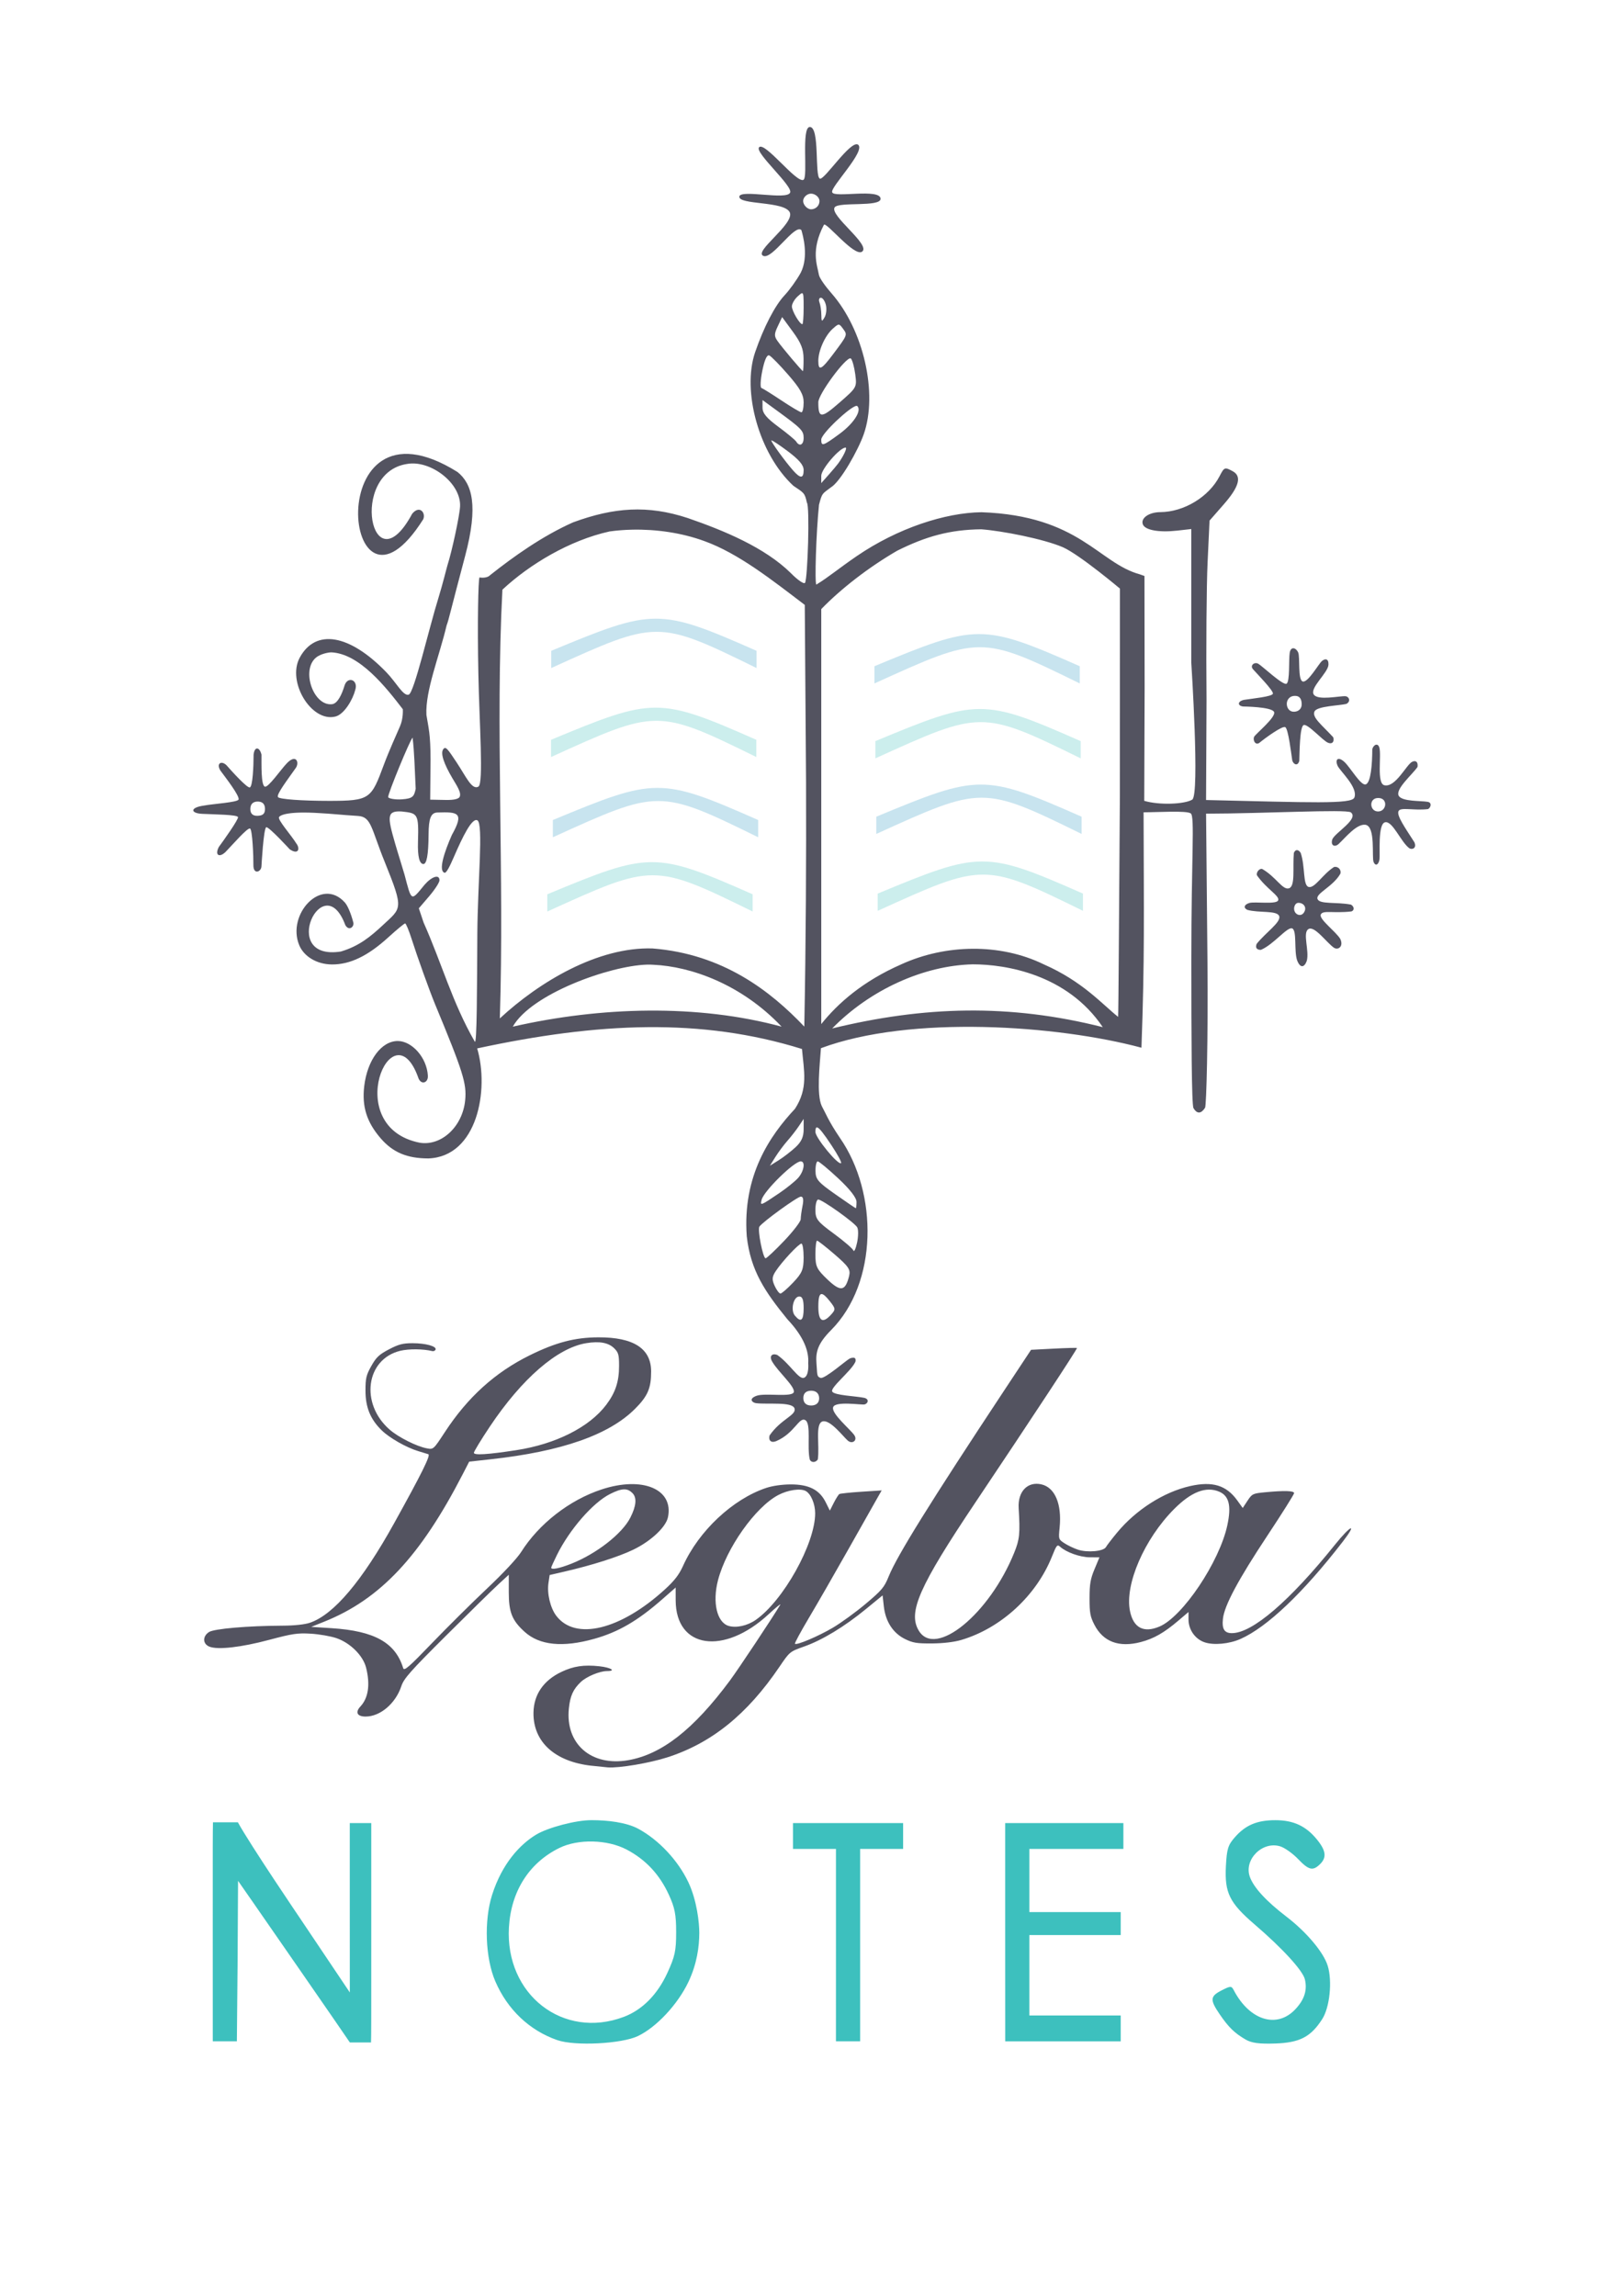 <?xml version="1.0" encoding="UTF-8" standalone="no"?>
<!-- Created with Inkscape (http://www.inkscape.org/) -->

<svg
   xmlns:dc="http://purl.org/dc/elements/1.1/"
   xmlns:cc="http://creativecommons.org/ns#"
   xmlns:rdf="http://www.w3.org/1999/02/22-rdf-syntax-ns#"
   xmlns:svg="http://www.w3.org/2000/svg"
   xmlns="http://www.w3.org/2000/svg"
   xmlns:sodipodi="http://sodipodi.sourceforge.net/DTD/sodipodi-0.dtd"
   xmlns:inkscape="http://www.inkscape.org/namespaces/inkscape"
   width="210mm"
   height="297mm"
   viewBox="0 0 210 297"
   version="1.1"
   id="svg8"
   inkscape:version="0.92.2 (5c3e80d, 2017-08-06)"
   sodipodi:docname="Vertical.svg">
  <defs
     id="defs2" />
  <sodipodi:namedview
     id="base"
     pagecolor="#ffffff"
     bordercolor="#666666"
     borderopacity="1.0"
     inkscape:pageopacity="0.0"
     inkscape:pageshadow="2"
     inkscape:zoom="0.7"
     inkscape:cx="891.34415"
     inkscape:cy="695.2466"
     inkscape:document-units="mm"
     inkscape:current-layer="layer1"
     showgrid="false"
     inkscape:window-width="2560"
     inkscape:window-height="1340"
     inkscape:window-x="2560"
     inkscape:window-y="27"
     inkscape:window-maximized="1" />
  <g
     inkscape:label="Layer 1"
     inkscape:groupmode="layer"
     id="layer1">
    <g
       id="g1090"
       transform="matrix(0.57,0,0,0.57,10.587,3.431)">
      <path
         sodipodi:nodetypes="ccccccccccccccccccccccccccccccsccccsccscsscscccccssccccccccccccccccccsccccccccccccccsccsccccsscccccccscccscsccccccsccccscccccccccccccccccccccccccccccccccccscccccccccccccccccccccccccccsccccccccccscssscsssccsccccscccccccscsscscccscsccccccsscccscssccccscccccscccccscccccccsccccccccccccccccsccccccscccccsccccccsssccccccscccsccccccccccscccccsssccccsccscccccccccccccccccccccscccccccscccccccccccccccscccccssscccsccsscccsscsccssscscscssccssccccscczccssczzcszzczzccsccc"
         inkscape:connector-curvature="0"
         id="path914"
         d="m 165.261,22.797 c -2.013,0.018 -0.363,11.38 -1.449,12 -1.584,0.835 -8.83,-8.842 -10.09,-7.373 -0.995,1.246 7.934,8.949 7.039,10.318 -0.9,1.667 -10.984,-0.772 -11.496,0.783 -0.43,2.054 10.391,0.989 11.475,3.73 0.899,2.701 -8.32,8.844 -6.031,9.807 2.058,0.851 7.074,-7.32 8.625,-5.869 0.361,1.19 1.715,6.041 -0.139,9.68 -0.875,1.602 -2.53,3.912 -3.678,5.133 -2.183,2.321 -4.724,7.233 -6.668,12.887 -3.063,8.908 0.914,23.179 8.674,30.342 2.347,1.602 2.577,1.541 3.06,3.807 0.704,0.745 0.186,17.238 -0.416,18.211 -0.226,0.365 -1.666,-0.616 -3.201,-2.182 -5.911,-5.833 -15.168,-9.667 -23.424,-12.518 -9.125,-2.997 -16.752,-2.423 -26.023,0.977 -6.998,3.117 -13.51,7.761 -18.837,11.986 -0.571,0.629 -1.782,0.638 -2.409,0.512 -0.293,0.522 -0.49,10.376 -0.258,21.854 0.232,11.478 1.216,24.956 0.008,25.633 -1.485,0.832 -2.794,-2.259 -4.941,-5.494 -2.027,-3.053 -2.497,-3.768 -3.051,-2.979 -0.67,0.955 0.199,3.338 2.086,6.557 0.935,1.596 2.224,3.406 1.582,4.344 -0.669,0.702 -2.748,0.603 -4.01,0.578 l -2.609,-0.053 0.082,-9.074 c -0.016,-5.925 -0.449,-7.077 -0.939,-10.156 -0.273,-5.533 2.928,-13.295 4.592,-20.344 0.506,-1.298 0.86,-3.207 4.189,-15.705 3.064,-11.5 1.591,-16.42 -1.725,-19.084 -31.537,-19.744 -26.013,39.623 -7.779,10.727 0.629,-1.467 -0.827,-3.286 -2.508,-1.254 -9.214,17.136 -14.492,-9.345 -1.105,-11.309 5.205,-0.907 12.234,4.308 11.975,9.656 -0.101,2.083 -1.844,10.178 -2.85,13.301 -0.177,0.55 -1.082,4.294 -2.102,7.594 -2.043,6.538 -5.464,21.393 -6.699,21.814 -1.235,0.421 -2.774,-2.69 -5.074,-5.072 -8.378,-8.677 -16.089,-9.974 -19.678,-3.311 -2.948,5.474 2.665,14.721 8.107,13.355 2.047,-0.514 3.978,-3.951 4.5,-6.031 0.756,-2.34 -1.767,-3.205 -2.436,-0.979 -0.535,1.781 -1.499,4.05 -2.812,4.207 -4.253,0.507 -7.148,-7.834 -3.58,-10.641 0.966,-0.76 2.666,-1.123 3.416,-1.123 6.399,0.307 12.386,7.918 16.215,12.908 4.46e-4,0.245 0.122,2.107 -0.646,3.879 -0.768,1.772 -2.55,5.726 -3.639,8.656 -2.907,7.825 -3.096,8.262 -12.471,8.262 -6.123,0 -11.309,-0.37 -11.586,-0.859 -0.397,-0.625 2.179,-3.942 4.057,-6.631 0.838,-1.216 0.083,-3.258 -2.045,-1.041 -1.36,1.417 -4.227,5.582 -4.994,5.303 -0.883,-0.321 -0.752,-4.909 -0.762,-7.266 -0.449,-1.812 -1.593,-1.907 -1.793,0.018 -10e-7,2.511 -0.19,7.299 -0.875,7.428 -0.611,0.115 -3.827,-3.386 -5.287,-5.049 -1.166,-1.12 -2.355,-0.398 -1.379,1.209 1.188,1.609 4.445,5.807 4.129,6.596 -0.314,0.648 -5.695,0.949 -7.895,1.367 -3.205,0.449 -3.028,1.745 -0.348,1.871 3.005,0.141 7.858,0.179 8.117,0.727 0.213,0.45 -3.434,5.553 -4.357,6.799 -0.99,1.92 0.17,2.456 1.537,1.117 1.603,-1.654 4.94,-5.516 5.541,-5.316 0.56,0.186 0.799,6.432 0.773,8.297 -0.031,2.279 1.794,1.556 1.83,0.279 0,0 0.48,-8.738 1.096,-8.865 0.616,-0.127 5.33,5.018 5.33,5.018 2.053,1.364 2.329,-0.245 1.527,-1.279 -1.218,-1.98 -4.333,-5.424 -3.959,-6.041 0.335,-0.553 2.479,-1.335 9.135,-0.904 2.488,0.116 5.154,0.422 8.754,0.643 3.103,0.176 2.974,2.767 6.152,10.572 4.36,10.806 3.755,10.242 -0.537,14.27 -2.734,2.537 -5.327,4.703 -9.479,5.934 -14.264,2.207 -3.969,-19.431 1.021,-5.992 0.86,1.446 2.031,0.35 1.822,-0.568 -0.606,-2.315 -1.363,-3.962 -1.967,-4.611 -5.354,-5.868 -13.177,2.78 -10.336,9.689 1.016,2.53 3.923,4.39 7.441,4.414 4.096,0.028 8.151,-1.921 12.785,-6.145 1.911,-1.742 3.634,-3.166 3.828,-3.166 0.194,0 0.853,1.575 1.465,3.5 1.26,3.966 4.089,11.841 5.33,14.834 6.372,15.364 7.199,18 6.836,21.779 -0.574,5.976 -5.367,10.462 -10.32,9.658 -18.027,-3.596 -6.209,-30.831 -0.385,-14.922 0.566,1.962 2.367,1.401 2.234,-0.318 -0.246,-4.116 -3.613,-7.805 -6.777,-7.844 -3.727,-0.045 -6.97,4.293 -7.67,10.264 -0.541,4.615 0.57,8.141 3.719,11.799 2.77,3.218 6.008,4.584 10.859,4.584 11.109,-0.411 13.837,-15.579 11.066,-24.969 27.488,-5.92 50.864,-6.984 73.729,0.131 0.436,4.979 1.46,8.912 -1.596,13.582 -5.72,6.122 -11.932,15.181 -10.941,28.92 0.879,7.833 4.143,12.59 9.217,18.832 3.863,4.099 4.918,7.387 4.734,9.986 0,0 0.263,2.8 -0.939,3.299 -1.202,0.498 -3.181,-3.145 -6.074,-5.168 -1.169,-0.471 -1.937,0.231 -1.143,1.533 1.39,2.357 5.076,5.502 4.896,6.834 -0.18,1.332 -6.512,0.189 -8.447,0.885 -1.935,0.696 -0.997,1.585 -0.088,1.689 2.655,0.306 8.157,-0.376 8.678,1.174 0.521,1.55 -3.064,2.38 -5.654,6.15 -0.309,1.171 0.399,1.755 1.506,1.283 4.155,-1.771 5.18,-5.549 6.588,-4.773 1.408,0.776 0.356,6.119 1.035,8.959 0.229,0.598 1.167,0.857 1.816,-0.006 0.464,-3.121 -0.656,-8.122 1.066,-8.646 1.722,-0.525 4.718,3.466 5.75,4.352 1.032,0.885 2.274,-0.069 1.469,-1.242 -0.944,-1.374 -5.299,-4.925 -4.795,-6.355 0.504,-1.43 6.349,-0.472 7.096,-0.611 0.747,-0.14 1.225,-1.176 -0.025,-1.5 -1.868,-0.401 -6.816,-0.543 -7.289,-1.432 -0.473,-0.889 4.178,-4.567 5.174,-6.572 0.056,-0.112 0.114,-0.198 0.125,-0.309 0.023,-0.23 0.035,-0.521 -0.131,-0.682 -0.149,-0.144 -0.408,-0.11 -0.615,-0.096 -0.204,0.014 -0.387,0.087 -0.586,0.178 -0.692,0.314 -5.669,4.687 -6.609,4.387 -0.941,-0.3 -0.717,-0.917 -0.924,-3.227 -0.207,-2.559 0.19,-4.497 3.35,-7.658 10.552,-10.653 10.707,-30.998 1.957,-43.604 -2.643,-3.903 -3.242,-5.648 -4.111,-7.205 -1.233,-2.665 -0.449,-9.355 -0.187,-13.136 20.306,-7.572 53.7,-5.223 72.757,-0.108 0.74,-20.096 0.541,-30.329 0.482,-53.43 3.166,0 9.77,-0.435 10.713,0.254 0.943,0.689 0.122,9.771 0.129,33.268 0.005,17.252 0.054,32.869 0.484,33.607 0.846,1.453 1.781,1.245 2.635,-0.074 0.297,-0.458 0.709,-15.534 0.539,-33.5 l -0.314,-33.244 c 13.218,-0.022 31.636,-1.043 32.859,-0.301 1.892,1.496 -3.507,4.573 -4.188,6.094 -0.482,1.475 0.557,1.897 1.434,1.076 1.594,-1.492 4.072,-4.605 6.076,-4.344 2.36,0.386 1.384,7.363 1.85,8.451 0.466,1.088 1.161,0.539 1.332,-0.613 0.171,-1.152 -0.429,-8.044 1.275,-8.41 1.704,-0.367 3.557,4.443 5.486,5.889 0.642,0.41 1.763,0.012 1.158,-1.359 -2.121,-3.311 -4.041,-6.015 -3.605,-7.037 0.436,-1.022 3.49,-0.08 6.711,-0.488 0.582,-0.277 0.983,-1.457 -0.074,-1.641 -1.574,-0.273 -5.605,-0.042 -6.516,-1.275 -1.082,-1.467 2.994,-4.866 4.201,-6.643 0.148,-1.022 -0.282,-1.571 -1.158,-1.203 -1.324,0.555 -3.779,5.902 -6.35,5.361 -1.822,-0.384 -0.641,-6.742 -1.158,-8.549 -0.342,-1.195 -1.373,-0.608 -1.602,0.365 -0.012,3.348 -0.313,7.579 -1.482,7.984 -1.095,0.38 -3.501,-3.839 -4.809,-5.059 -1.461,-1.363 -2.211,-0.645 -1.602,0.791 0.496,1.212 4.739,4.925 3.822,7.266 -0.616,1.531 -9.849,1.1 -33.662,0.549 l 0.107,-22.66 c -0.114,-11.917 -0.007,-25.962 0.238,-31.211 l 0.445,-9.543 3.262,-3.727 c 3.485,-3.982 4.109,-6.353 1.973,-7.496 -1.792,-0.959 -1.892,-0.921 -2.965,1.154 -2.425,4.689 -8.09,8.118 -13.453,8.145 -2.576,0.013 -4.498,1.366 -3.955,2.781 0.504,1.313 3.67,1.881 7.85,1.41 l 3.146,-0.355 v 30.369 c 0,0 1.948,30.003 0.209,31.049 -1.739,1.046 -7.443,1.29 -10.891,0.27 l 0.088,-25.74 -0.037,-25.291 -1.037,-0.371 c -9.408,-2.561 -13.682,-13.3 -35.941,-14.102 -8.239,0.1 -19.036,3.599 -28.355,9.975 -4.366,2.995 -6.244,4.669 -9.156,6.453 -0.385,-0.385 -0.067,-11.474 0.607,-18.107 0.725,-2.773 0.738,-2.451 2.678,-3.942 2.216,-1.302 6.231,-8.524 7.473,-12.055 3.27,-9.296 -0.031,-23.729 -7.32,-32.02 -1.28,-1.456 -2.659,-3.321 -2.84,-4.146 -0.399,-2.268 -1.902,-5.586 1.125,-11.389 0.504,-0.781 6.932,7.4 8.678,6.086 2.047,-1.544 -7.516,-8.246 -6.225,-10.062 0.947,-1.303 10.33,-6.25e-4 10.41,-1.906 -0.002,-2.486 -10.627,-0.147 -10.982,-1.51 -0.509,-1.109 7.736,-9.396 5.869,-10.801 -1.691,-1.1 -7.691,8.161 -8.678,7.711 -1.212,-0.598 0.038,-11.698 -2.266,-11.725 z m 0.258,15.133 c 0.917,0 1.938,0.78 1.926,1.703 -0.015,1.144 -0.972,1.852 -1.889,1.852 -0.917,0 -1.816,-1.041 -1.816,-1.889 0,-0.811 0.863,-1.666 1.779,-1.666 z m -2,22.6 c 0.326,0.045 0.332,0.93 0.332,3.26 0,2.074 -0.132,3.77 -0.295,3.77 -0.609,0 -2.371,-3.005 -2.371,-4.045 0,-0.595 0.601,-1.625 1.334,-2.289 0.494,-0.447 0.804,-0.722 1,-0.695 z m 4.248,1.029 c 0.399,0 0.909,0.729 1.133,1.619 0.223,0.89 0.088,2.164 -0.301,2.832 -0.626,1.076 -0.709,1.013 -0.727,-0.562 -0.011,-0.978 -0.203,-2.254 -0.426,-2.834 -0.223,-0.58 -0.079,-1.055 0.32,-1.055 z m -8.797,4.387 2.424,3.307 c 1.876,2.558 2.429,3.948 2.441,6.141 0.009,1.558 -0.059,2.822 -0.15,2.809 -0.24,-0.034 -4.663,-5.274 -5.754,-6.816 -0.786,-1.112 -0.778,-1.602 0.059,-3.369 z m 12.836,1.721 c 0.301,-5.97e-4 0.539,0.314 0.998,0.941 1.025,1.401 1.046,1.35 -2.285,5.789 -2.67,3.558 -3.334,3.853 -3.334,1.475 0,-2.317 1.524,-5.72 3.252,-7.26 0.707,-0.63 1.069,-0.945 1.369,-0.945 z m -15.943,6.965 c 0.066,-0.015 0.13,-0.008 0.195,0.021 0.436,0.195 2.368,2.167 4.293,4.383 2.733,3.146 3.5,4.523 3.5,6.277 0,1.236 -0.225,2.245 -0.5,2.244 -0.275,-0.001 -2.3,-1.2 -4.5,-2.664 -2.2,-1.464 -4.259,-2.75 -4.576,-2.857 -0.317,-0.107 -0.224,-1.892 0.207,-3.967 0.449,-2.161 0.922,-3.334 1.381,-3.438 z m 18.627,0.676 c 0.036,0.007 0.066,0.023 0.092,0.049 0.325,0.325 0.768,1.927 0.984,3.562 0.391,2.96 0.376,2.99 -3.596,6.457 -4.142,3.616 -4.785,3.601 -4.785,-0.105 0,-1.841 6.18,-10.182 7.305,-9.963 z m -19.971,9.473 3.5,2.555 c 5.352,3.908 5.832,4.405 5.832,6.039 0,1.568 -0.935,2.036 -1.676,0.838 -0.232,-0.375 -2.049,-1.885 -4.039,-3.355 -2.737,-2.022 -3.617,-3.087 -3.617,-4.375 z m 21.309,1.318 c 0.095,-0.011 0.167,0.005 0.213,0.051 1.043,1.043 -0.814,3.933 -4.059,6.314 -3.764,2.763 -4.131,2.876 -4.131,1.275 0,-1.326 6.553,-7.481 7.977,-7.641 z m -19.234,7.844 c 0.343,0.094 1.827,1.081 3.592,2.4 2.631,1.968 3.666,3.185 3.666,4.312 0,1.971 -0.73,1.992 -2.42,0.07 -1.812,-2.061 -4.912,-6.332 -4.912,-6.768 0,-0.025 0.025,-0.029 0.074,-0.016 z m 16.764,1.623 c 0.461,-0.005 -0.418,1.892 -1.682,3.627 -0.281,0.385 -1.257,1.541 -2.168,2.568 l -1.656,1.867 v -1.658 c 0,-1.53 4.177,-6.389 5.506,-6.404 z m 30.834,18.545 c 4.678,0.347 14.128,2.18 18.543,4.084 3.787,1.695 12.916,9.371 12.916,9.371 l -0.012,47.18 c -0.187,25.483 -0.309,48.716 -0.402,50.021 -3.576,-2.838 -8.059,-8.057 -16.887,-11.923 -9.865,-4.828 -22.299,-4.589 -32.331,0 -8.773,3.848 -14.42,8.88 -18.167,13.557 v -47.09 -47.09 c 4.493,-4.637 10.753,-9.487 17.23,-13.248 6.502,-3.242 11.923,-4.785 19.109,-4.863 z m -79.191,0.082 c 5.364,-0.107 11.127,0.696 16.299,2.586 7.791,2.812 15.406,8.864 22.809,14.49 l 0.289,40.039 c 0.06,17.395 -0.025,36.432 -0.398,55.666 -7.707,-8.102 -18.453,-16.463 -34.443,-17.734 -12.472,-0.399 -25.82,7.669 -34.67,15.881 1.051,-32.606 -1.043,-66.278 0.586,-97.311 6.135,-5.725 15.241,-11.212 24.334,-13.213 1.663,-0.231 3.407,-0.369 5.195,-0.404 z m 150.057,26.922 c -0.389,-0.038 -0.748,0.251 -0.869,1.043 -0.242,1.583 0.074,6.548 -0.725,6.998 -0.799,0.45 -5.537,-4.045 -6.41,-4.529 -0.873,-0.484 -1.953,0.376 -1.195,1.244 0.758,0.868 4.701,4.877 4.518,5.549 -0.183,0.672 -4.539,1.082 -6.541,1.396 -1.584,0.335 -1.486,1.384 -0.195,1.514 0,0 6.461,0.051 6.994,1.23 0.533,1.179 -4.233,5.008 -4.531,5.66 -0.298,0.653 0.191,1.943 1.137,1.402 1.342,-1.106 5.269,-3.978 5.936,-3.609 0.693,0.368 1.343,5.928 1.59,7.543 0.254,0.917 1.247,1.411 1.598,0.105 0.073,-1.918 0.084,-7.705 0.982,-8.115 0.899,-0.41 4.349,3.541 5.539,4.006 1.19,0.465 1.443,-0.54 1.166,-1.262 -2.554,-2.77 -4.811,-4.447 -4.246,-5.809 0.515,-1.283 5.887,-1.343 7.305,-1.768 1.012,-0.613 0.535,-1.665 -0.291,-1.719 -1.318,-0.086 -6.217,1.032 -7.164,-0.375 -1.004,-1.492 3.262,-4.945 3.334,-6.787 0.055,-1.398 -0.747,-1.44 -1.477,-0.836 -0.729,0.604 -3.203,5.009 -4.369,4.654 -1.166,-0.354 -0.563,-5.567 -1.039,-6.611 -0.238,-0.522 -0.656,-0.888 -1.045,-0.926 z m 0.268,10.803 c 1.283,-0.026 1.558,0.896 1.584,1.865 0.026,0.969 -0.628,1.671 -1.662,1.732 -1.034,0.061 -1.636,-0.712 -1.715,-1.629 -0.079,-0.917 0.51,-1.943 1.793,-1.969 z m -200.246,9.471 c 0.396,3.044 0.497,7.302 0.707,11.619 -0.366,1.742 -0.649,2.209 -3.1,2.387 -1.558,0.113 -3.148,-0.181 -3.148,-0.523 0,-0.926 4.869,-12.748 5.541,-13.482 z m 219.166,13.705 c 2.315,-0.045 1.991,2.999 0.051,3.057 -1.98,0.059 -2.229,-3.037 -0.051,-3.057 z m -254.373,0.809 c 1.029,-0.018 1.707,0.442 1.707,1.705 0,1.263 -0.738,1.49 -1.707,1.525 -0.97,0.035 -1.622,-0.408 -1.621,-1.525 0.001,-1.117 0.592,-1.687 1.621,-1.705 z m 32.727,2.25 c 3.633,0.402 3.905,0.41 3.707,6.879 -0.105,3.423 0.347,4.99 1.209,5.049 0.76,0.02 1.16,-1.967 1.197,-6.713 0.028,-3.602 0.494,-4.937 2.008,-4.984 4.686,-0.148 6.131,0.004 3.279,5.098 -1.676,3.79 -3.121,8.101 -1.678,8.574 0.441,0.145 1.247,-1.539 2.18,-3.689 1.93,-4.448 4.084,-8.891 5.299,-8.199 1.395,0.794 0.051,14.177 -0.02,25.727 -0.07,11.549 -0.069,25.711 -0.6,24.455 -5.083,-8.824 -7.462,-17.72 -11.602,-27.004 l -1.078,-3.217 2.344,-2.736 c 1.288,-1.505 2.342,-3.133 2.342,-3.617 0,-1.483 -1.813,-0.821 -3.398,1.023 -3.109,3.8 -2.908,3.867 -4.537,-2.318 -0.514,-1.788 -1.543,-5 -2.166,-7.172 -1.707,-5.948 -1.917,-7.362 1.514,-7.154 z m 203.262,8.771 c -0.28,-0.016 -0.546,0.178 -0.732,0.639 -0.294,3.438 0.373,7.52 -1.09,8.02 -1.463,0.499 -2.911,-2.559 -6.109,-4.391 -0.785,-0.126 -1.389,0.937 -1.174,1.455 2.205,3.136 5.134,4.607 4.826,5.648 -0.308,1.042 -5.371,0.253 -6.574,0.629 -1.203,0.376 -1.355,1.122 -0.443,1.559 2.679,0.748 6.8,0.065 7.242,1.439 0.443,1.375 -3.091,3.72 -5.127,6.287 -0.323,0.848 -0.019,1.352 0.967,1.352 2.914,-1.214 6.021,-5.345 7.117,-4.863 1.097,0.482 0.379,5.087 1.102,7.227 0.706,1.856 1.64,1.67 2.191,0.158 0.642,-2.318 -1.008,-6.359 0.373,-7.232 1.381,-0.874 4.13,3.094 5.826,4.244 0.987,0.584 2.192,-0.337 1.418,-2.006 -0.982,-1.663 -4.894,-4.494 -4.43,-5.549 0.464,-1.055 2.862,-0.225 6.963,-0.701 0.712,-0.256 0.642,-1.11 -0.115,-1.549 -3.405,-0.64 -7.097,-0.015 -7.59,-1.268 -0.493,-1.253 3.522,-2.804 5.182,-5.734 0.273,-0.88 -0.48,-1.737 -1.439,-1.531 -2.566,1.629 -4.364,4.878 -5.742,4.531 -1.378,-0.347 -0.748,-4.618 -1.822,-7.74 -0.243,-0.381 -0.538,-0.607 -0.818,-0.623 z m 0.254,11.971 c 1.242,-0.052 2.106,1.095 1.248,2.268 -0.733,1.002 -2.176,0.32 -2.176,-0.936 0,-0.733 0.417,-1.332 0.928,-1.332 z m -147.867,14.021 c 0.559,-0.017 1.083,-0.007 1.568,0.033 8.315,0.384 19.804,4.299 29.038,14.041 -19.054,-5.164 -41.05,-4.547 -61.025,0 4.205,-7.457 22.032,-13.821 30.418,-14.074 z m 74.006,-0.071 c 7.504,0 21.436,2.27 29.5,14.257 -21.253,-5.37 -40.591,-4.772 -61.418,0.293 8.551,-8.754 20.732,-14.297 31.918,-14.55 z m -38.401,35.085 v 2.357 c 0,1.713 -0.499,2.823 -1.832,4.062 -1.008,0.938 -2.734,2.268 -3.834,2.957 l -2,1.254 1.254,-2 c 0.689,-1.1 1.917,-2.749 2.73,-3.666 0.813,-0.917 1.974,-2.41 2.58,-3.316 z m 3.072,1.93 c 0.487,0.107 1.471,1.38 3.262,4.078 1.356,2.042 2.33,3.85 2.164,4.016 -0.607,0.607 -5.83,-5.739 -5.83,-7.084 0,-0.72 0.112,-1.074 0.404,-1.01 z m -3.73,7.701 c 1.129,0 0.722,2.346 -0.664,3.834 -0.727,0.781 -2.602,2.286 -4.166,3.346 -4.333,2.934 -4.425,2.97 -4.047,1.525 0.522,-1.995 7.364,-8.705 8.877,-8.705 z m 3.852,0 c 0.289,0 2.388,1.74 4.666,3.867 2.648,2.473 4.141,4.397 4.141,5.334 0,0.806 -0.074,1.453 -0.166,1.438 -0.092,-0.016 -2.182,-1.442 -4.645,-3.168 -3.944,-2.764 -4.48,-3.396 -4.5,-5.305 -0.012,-1.192 0.215,-2.166 0.504,-2.166 z m -3.826,8 c 0.541,0 0.664,0.676 0.383,2.084 -0.229,1.146 -0.416,2.517 -0.416,3.049 0,0.531 -1.695,2.743 -3.768,4.916 -2.072,2.173 -3.965,3.951 -4.203,3.951 -0.601,0 -1.88,-6.512 -1.41,-7.184 0.788,-1.127 8.646,-6.816 9.414,-6.816 z m 3.938,0.666 c 0.914,0 8.251,5.228 8.857,6.311 0.28,0.5 0.264,2.061 -0.035,3.467 -0.299,1.406 -0.676,2.209 -0.836,1.783 -0.16,-0.426 -2.165,-2.15 -4.457,-3.832 -3.736,-2.742 -4.166,-3.299 -4.166,-5.393 0,-1.284 0.286,-2.336 0.637,-2.336 z m -0.26,9.334 c 0.208,0 2.023,1.421 4.033,3.156 3.107,2.682 3.595,3.406 3.246,4.832 -0.856,3.501 -1.912,3.682 -4.902,0.838 -2.457,-2.338 -2.754,-2.953 -2.754,-5.723 0,-1.707 0.169,-3.104 0.377,-3.104 z m -3.549,0.666 c 0.278,0 0.501,1.426 0.498,3.168 -0.005,2.711 -0.346,3.526 -2.375,5.666 -1.303,1.375 -2.602,2.5 -2.887,2.5 -0.285,0 -0.876,-0.786 -1.314,-1.748 -0.65,-1.426 -0.608,-2.038 0.229,-3.314 1.433,-2.188 5.243,-6.271 5.85,-6.271 z m 4.576,11.451 c 0.414,-0.006 1.026,0.553 1.891,1.652 1.305,1.659 1.322,1.846 0.277,3 -1.925,2.128 -2.906,1.53 -2.906,-1.77 0,-1.933 0.206,-2.875 0.738,-2.883 z m -5.059,0.549 c 0.707,0 0.986,0.757 0.986,2.668 0,2.804 -0.621,3.325 -1.992,1.674 -1.04,-1.253 -0.324,-4.342 1.006,-4.342 z m 2.713,21.388 c 1.054,10e-4 1.793,0.586 1.793,1.728 1.4e-4,1.142 -0.814,1.629 -1.814,1.629 -1,0 -1.775,-0.488 -1.777,-1.685 -0.002,-1.198 0.744,-1.673 1.798,-1.672 z"
         style="fill:#535360;fill-opacity:1;fill-rule:nonzero;stroke:none;stroke-width:0.667" />
      <path
         sodipodi:nodetypes="ccccc"
         inkscape:connector-curvature="0"
         id="path4632"
         d="m 106.558,141.688 c 23.23,-9.651 24.398,-9.793 46.607,0 v 3.912 c -22.505,-11.053 -22.666,-10.875 -46.607,0 z"
         style="fill:#c8e4ef;fill-opacity:1;stroke:none;stroke-width:1.199px;stroke-linecap:butt;stroke-linejoin:miter;stroke-opacity:1" />
      <path
         sodipodi:nodetypes="ccccc"
         inkscape:connector-curvature="0"
         id="path4632-6"
         d="m 106.505,161.885 c 23.23,-9.651 24.398,-9.793 46.607,0 v 3.912 c -22.505,-11.053 -22.666,-10.875 -46.607,0 z"
         style="fill:#cceeed;fill-opacity:1;stroke:none;stroke-width:1.199px;stroke-linecap:butt;stroke-linejoin:miter;stroke-opacity:1" />
      <path
         sodipodi:nodetypes="ccccc"
         inkscape:connector-curvature="0"
         id="path4632-6-7"
         d="m 106.924,180.092 c 23.23,-9.651 24.398,-9.794 46.607,0 v 3.912 c -22.505,-11.053 -22.666,-10.875 -46.607,0 z"
         style="fill:#c8e4ef;fill-opacity:1;stroke:none;stroke-width:1.199px;stroke-linecap:butt;stroke-linejoin:miter;stroke-opacity:1" />
      <path
         sodipodi:nodetypes="ccccc"
         inkscape:connector-curvature="0"
         id="path4632-6-5"
         d="m 105.667,196.944 c 23.23,-9.65 24.398,-9.793 46.607,0 v 3.912 c -22.505,-11.053 -22.666,-10.875 -46.607,0 z"
         style="fill:#cceeed;fill-opacity:1;stroke:none;stroke-width:1.199px;stroke-linecap:butt;stroke-linejoin:miter;stroke-opacity:1" />
      <path
         sodipodi:nodetypes="ccccc"
         inkscape:connector-curvature="0"
         id="path4632-6-3"
         d="m 179.924,145.183 c 23.23,-9.65 24.398,-9.793 46.607,0 v 3.912 c -22.505,-11.053 -22.666,-10.875 -46.607,0 z"
         style="fill:#c8e4ef;fill-opacity:1;stroke:none;stroke-width:1.199px;stroke-linecap:butt;stroke-linejoin:miter;stroke-opacity:1" />
      <path
         sodipodi:nodetypes="ccccc"
         inkscape:connector-curvature="0"
         id="path4632-6-56"
         d="m 180.133,162.186 c 23.23,-9.651 24.398,-9.793 46.607,0 v 3.912 c -22.505,-11.053 -22.666,-10.875 -46.607,0 z"
         style="fill:#cceeed;fill-opacity:1;stroke:none;stroke-width:1.199px;stroke-linecap:butt;stroke-linejoin:miter;stroke-opacity:1" />
      <path
         sodipodi:nodetypes="ccccc"
         inkscape:connector-curvature="0"
         id="path4632-6-2"
         d="m 180.343,179.339 c 23.23,-9.651 24.398,-9.793 46.607,0 v 3.912 c -22.505,-11.053 -22.666,-10.875 -46.607,0 z"
         style="fill:#c8e4ef;fill-opacity:1;stroke:none;stroke-width:1.199px;stroke-linecap:butt;stroke-linejoin:miter;stroke-opacity:1" />
      <path
         sodipodi:nodetypes="ccccc"
         inkscape:connector-curvature="0"
         id="path4632-6-9"
         d="m 180.657,196.794 c 23.23,-9.651 24.398,-9.794 46.607,0 v 3.912 c -22.505,-11.053 -22.666,-10.875 -46.607,0 z"
         style="fill:#cceeed;fill-opacity:1;stroke:none;stroke-width:1.199px;stroke-linecap:butt;stroke-linejoin:miter;stroke-opacity:1" />
    </g>
    <g
       id="g1150"
       transform="matrix(0.265,0,0,0.265,21.118,171.017)">
      <g
         transform="translate(-719.973,-583.123)"
         id="g102" />
      <path
         inkscape:connector-curvature="0"
         id="path4703"
         d="m 209.231,216.649 c -17.992,-1.966 -28.629,-11.646 -28.444,-25.882 0.115,-8.848 4.884,-15.797 13.708,-19.976 5.864,-2.777 10.934,-3.525 18.429,-2.718 5.659,0.609 8.463,2.346 3.788,2.346 -3.609,0 -10.046,2.684 -12.844,5.356 -3.722,3.555 -5.167,6.765 -5.799,12.893 -1.785,17.303 10.896,28.38 28.93,25.27 16.388,-2.826 31.966,-15.011 49.669,-38.85 4.1,-5.52 20.922,-30.835 24.62,-37.051 0.454,-0.762 -2.101,1.319 -5.68,4.626 -21.912,20.255 -45.314,16.779 -45.391,-6.742 l -0.017,-6.278 -6.674,5.847 c -11.915,10.437 -21.333,15.904 -33.07,19.196 -15.401,4.32 -26.726,3.175 -34.01,-3.438 -6.146,-5.581 -7.72,-9.531 -7.72,-19.371 v -8.474 l -5.063,4.66 c -2.785,2.562 -14.265,13.818 -25.511,25.012 -17.504,17.423 -20.656,20.983 -21.895,24.732 -2.788,8.435 -10.297,14.818 -17.434,14.818 -4.131,0 -5.197,-2.056 -2.542,-4.905 3.892,-4.175 4.848,-10.69 2.779,-18.947 -1.486,-5.93 -7.766,-12.16 -14.569,-14.451 -2.785,-0.938 -8.378,-1.906 -12.428,-2.153 -6.428,-0.391 -9.002,-0.009 -20.232,2.99 -13.755,3.675 -25.112,4.976 -29.251,3.35 -3.328,-1.307 -3.458,-5.013 -0.25,-7.126 2.471,-1.627 18.876,-3.052 35.99,-3.126 5.765,-0.023 10.819,-0.57 13.364,-1.441 11.594,-3.971 25.362,-20.251 41.064,-48.56 13.537,-24.403 17.944,-33.302 16.688,-33.703 -0.668,-0.213 -2.872,-0.886 -4.897,-1.495 -5.79,-1.74 -14.039,-6.427 -17.843,-10.137 -5.557,-5.42 -7.934,-11.24 -7.934,-19.428 0,-6.054 0.365,-7.588 2.86,-12.028 2.387,-4.247 3.809,-5.586 8.597,-8.095 4.69,-2.459 6.787,-3.007 11.502,-3.007 6.417,0 11.854,1.503 11.261,3.112 -0.213,0.578 -0.956,0.909 -1.652,0.736 -4.337,-1.081 -11.397,-1.145 -15.563,-0.141 -16.778,4.045 -19.754,25.739 -5.272,38.43 4.28,3.751 13.191,8.243 18.244,9.196 3.196,0.602 3.208,0.591 8.841,-8.017 11.079,-16.934 24.457,-29.042 41.278,-37.359 12.81,-6.334 22.101,-8.772 33.602,-8.817 17.182,-0.067 25.758,5.467 25.771,16.631 0.008,8.188 -1.62,11.999 -7.779,18.19 -12.707,12.772 -35.848,20.883 -70.467,24.697 l -10.587,1.167 -3.097,6.014 C 125.556,114.473 105.946,135.366 78.609,146.311 l -6.341,2.539 10.024,0.645 c 20.864,1.341 31.071,7.05 34.88,19.506 0.464,1.519 2.8,-0.511 14.088,-12.244 7.442,-7.736 19.526,-19.719 26.854,-26.63 7.799,-7.355 14.701,-14.747 16.644,-17.825 8.705,-13.788 23.583,-25.366 39.234,-30.529 20.027,-6.607 35.35,-0.196 32.451,13.576 -1.019,4.839 -8.364,11.696 -16.957,15.833 -7.289,3.509 -20.105,7.582 -33.75,10.726 l -7.053,1.625 -0.577,3.873 c -0.773,5.173 0.896,12.192 3.81,16.031 9.315,12.273 31.322,6.933 53.032,-12.869 4.667,-4.257 6.919,-7.177 8.871,-11.504 7.7,-17.067 24.224,-32.561 40.571,-38.042 3.078,-1.032 7.771,-1.705 11.968,-1.717 8.896,-0.024 14.062,2.602 17.101,8.694 l 2.038,4.086 1.925,-3.793 c 1.059,-2.086 2.277,-4.011 2.708,-4.279 0.431,-0.267 5.257,-0.777 10.724,-1.132 l 9.939,-0.646 -2.319,4.076 c -1.276,2.242 -7.605,13.444 -14.066,24.893 -6.46,11.449 -15.042,26.361 -19.07,33.136 -4.029,6.777 -7.13,12.515 -6.893,12.754 0.834,0.838 11.333,-3.608 18.521,-7.843 3.992,-2.352 11.217,-7.608 16.055,-11.679 7.928,-6.671 9.039,-8.001 11.256,-13.474 4.062,-10.029 20.176,-35.959 56.308,-90.61 l 13.151,-19.892 11.048,-0.575 c 6.076,-0.316 11.188,-0.452 11.36,-0.303 0.326,0.283 -22.319,34.714 -49.557,75.355 -27.549,41.104 -33.099,53.679 -27.651,62.657 8.131,13.402 34.506,-8.188 46.592,-38.139 2.634,-6.528 2.9,-9.217 2.155,-21.742 -0.478,-8.035 4.308,-13.068 11.019,-11.587 6.692,1.477 10.129,9.582 8.973,21.16 -0.563,5.646 -0.544,5.708 2.414,7.628 1.64,1.065 4.583,2.466 6.541,3.114 4.619,1.529 12.511,0.808 13.654,-1.248 0.47,-0.844 2.918,-4.026 5.441,-7.073 9.258,-11.181 22.778,-19.805 35.614,-22.718 10.955,-2.486 17.721,-0.44 23.066,6.975 l 2.678,3.715 2.334,-3.543 c 2.234,-3.392 2.602,-3.569 8.628,-4.14 9.408,-0.893 14.12,-0.75 14.12,0.428 0,0.571 -5.825,9.835 -12.944,20.586 -14.349,21.668 -21.072,34.218 -21.797,40.698 -0.565,5.035 0.689,7.067 4.361,7.067 10.003,0 28.159,-15.58 50.396,-43.248 7.786,-9.688 11.062,-10.884 3.694,-1.35 -19.214,24.867 -36.855,41.648 -49.865,47.431 -5.487,2.439 -13.076,3.148 -17.542,1.638 -4.629,-1.565 -7.859,-6.15 -7.859,-11.156 v -3.636 l -4.833,4.11 c -7.13,6.062 -12.05,8.877 -18.449,10.556 -10.652,2.794 -18.402,-0.103 -22.694,-8.485 -2.02,-3.944 -2.354,-5.793 -2.343,-12.952 0.009,-6.904 0.431,-9.354 2.425,-14.134 l 2.412,-5.783 -4.726,-0.018 c -4.709,-0.017 -11.501,-2.438 -14.492,-5.159 -1.377,-1.252 -1.734,-0.825 -3.944,4.723 -7.628,19.149 -24.864,35.022 -44.289,40.786 -3.474,1.03 -8.768,1.662 -14.268,1.703 -7.446,0.053 -9.413,-0.266 -13.224,-2.151 -5.848,-2.893 -9.503,-8.524 -10.336,-15.924 l -0.606,-5.385 -8.138,6.673 c -10.495,8.606 -21.281,15.148 -30.146,18.282 -7.017,2.481 -7.086,2.538 -12.12,9.968 -15.712,23.187 -33.113,37.219 -54.777,44.171 -8.729,2.801 -23.492,5.285 -28.999,4.878 -0.76,-0.054 -4.281,-0.418 -7.825,-0.806 z m 277.169,-67.939 c 11.367,-4.772 29.363,-31.632 33.186,-49.53 2.024,-9.476 0.832,-14.31 -4.031,-16.352 -6.386,-2.682 -13.572,0.087 -21.912,8.445 -14.602,14.631 -24.27,36.96 -21.601,49.886 1.688,8.171 6.658,10.784 14.358,7.551 z m -197.18,-3.198 c 13.51,-9.341 29.103,-37.261 29.103,-52.107 0,-4.614 -2.087,-9.525 -4.63,-10.893 -2.605,-1.401 -8.691,-0.499 -13.398,1.985 -11.204,5.913 -25.34,25.902 -29.416,41.594 -2.801,10.784 -0.526,20.575 5.179,22.282 3.707,1.109 9.122,-0.065 13.161,-2.86 z m -89.895,-27.518 c 12.265,-4.858 24.779,-14.635 28.753,-22.465 2.916,-5.744 3.261,-9.752 1.032,-11.991 -2.537,-2.55 -5.157,-2.444 -10.917,0.441 -8.358,4.186 -19.804,17.322 -25.962,29.795 -1.536,3.11 -2.793,5.888 -2.793,6.171 0,1.164 4.031,0.368 9.887,-1.951 z M 172.407,62.583 c 19.303,-2.969 35.705,-11.249 43.928,-22.175 4.482,-5.956 6.246,-11.316 6.246,-18.983 0,-5.369 -0.305,-6.492 -2.308,-8.504 -2.81,-2.824 -7.184,-3.642 -13.737,-2.57 -14.096,2.306 -31.415,17.3 -47.08,40.761 -4.27,6.394 -7.762,12.134 -7.762,12.757 0,1.282 6.75,0.863 20.714,-1.285 z"
         style="fill:#535360;fill-opacity:1;stroke:none;stroke-width:0.923" />
    </g>
    <g
       transform="matrix(2.732,0,0,2.732,13.071,-543.412)"
       id="layer1-3"
       inkscape:label="Layer 1">
      <path
         sodipodi:nodetypes="sssscccscssscscssssccccccsccssccccccccccsccccccccsccscccccscccccccccccccccccccccccccccccccccccccccccc"
         inkscape:connector-curvature="0"
         id="path877"
         d="m 21.613,295.512 c -1.321,-0.459 -2.362,-1.446 -2.939,-2.785 -0.473,-1.098 -0.54,-2.866 -0.155,-4.084 0.473,-1.497 1.328,-2.403 2.087,-2.862 0.557,-0.337 1.892,-0.691 2.63,-0.686 0.735,-9e-4 1.641,0.1 2.211,0.409 0.97,0.526 1.877,1.494 2.367,2.525 0.413,0.869 0.522,1.946 0.521,2.406 -0.002,0.646 -0.109,1.466 -0.517,2.323 -0.504,1.061 -1.51,2.139 -2.389,2.56 -0.774,0.37 -2.985,0.482 -3.817,0.193 z m 3.146,-1.102 c 0.872,-0.329 1.588,-1.05 2.06,-2.074 0.362,-0.786 0.42,-1.052 0.42,-1.934 0,-0.839 -0.063,-1.159 -0.348,-1.78 -0.442,-0.962 -1.098,-1.662 -1.997,-2.135 -0.915,-0.48 -2.299,-0.513 -3.189,-0.075 -1.432,0.705 -2.287,2.051 -2.386,3.759 -0.184,3.18 2.567,5.322 5.441,4.238 z m 29.45,1.073 c -0.527,-0.308 -0.805,-0.577 -1.227,-1.195 -0.471,-0.689 -0.458,-0.854 0.093,-1.134 0.425,-0.217 0.464,-0.217 0.575,-0.004 0.75,1.432 2.045,1.829 2.918,0.895 0.426,-0.456 0.568,-0.901 0.449,-1.409 -0.098,-0.417 -1.056,-1.466 -2.373,-2.596 -1.205,-1.035 -1.435,-1.503 -1.368,-2.78 0.043,-0.807 0.099,-0.987 0.427,-1.36 0.506,-0.575 1.051,-0.804 1.913,-0.804 0.854,0 1.443,0.271 1.963,0.904 0.439,0.534 0.481,0.863 0.15,1.183 -0.339,0.328 -0.529,0.281 -1.041,-0.253 -0.252,-0.263 -0.631,-0.531 -0.843,-0.596 -0.842,-0.258 -1.725,0.626 -1.437,1.44 0.178,0.506 0.772,1.153 1.727,1.884 0.957,0.733 1.765,1.692 1.962,2.331 0.224,0.726 0.097,1.969 -0.258,2.523 -0.542,0.846 -1.063,1.118 -2.221,1.158 -0.761,0.026 -1.126,-0.022 -1.409,-0.187 z M 5.292,290.389 c 0,-4.439 -0.002,-4.548 0.01,-5.193 0.101,0.003 0.966,0 1.18,8.5e-4 0.59,1.075 2.992,4.615 2.992,4.615 l 2.309,3.44 -0.002,-4.21 v -3.81 h 0.509 0.509 v 5.167 c 0,4.283 4.76e-4,4.826 -0.012,5.222 -0.078,-5.8e-4 -0.835,10e-4 -1.002,-5.8e-4 -0.365,-0.547 -4.121,-5.965 -4.59,-6.64 l -0.705,-1.013 -0.022,3.941 -0.034,3.658 H 5.863 5.293 Z m 29.515,0.622 v -4.555 H 33.789 32.772 v -0.612 -0.612 h 2.608 2.608 v 0.612 0.612 h -1.018 -1.018 v 4.555 4.555 h -0.572 -0.573 z m 8.015,-0.612 v -5.167 h 2.799 2.799 v 0.612 0.612 h -2.226 -2.226 v 1.496 1.496 h 2.163 2.163 v 0.544 0.544 h -2.163 -2.163 v 1.904 1.904 h 2.163 2.163 v 0.612 0.612 h -2.735 -2.735 z"
         style="fill:#3dc0be;fill-opacity:1;stroke-width:0.132" />
    </g>
  </g>
</svg>
